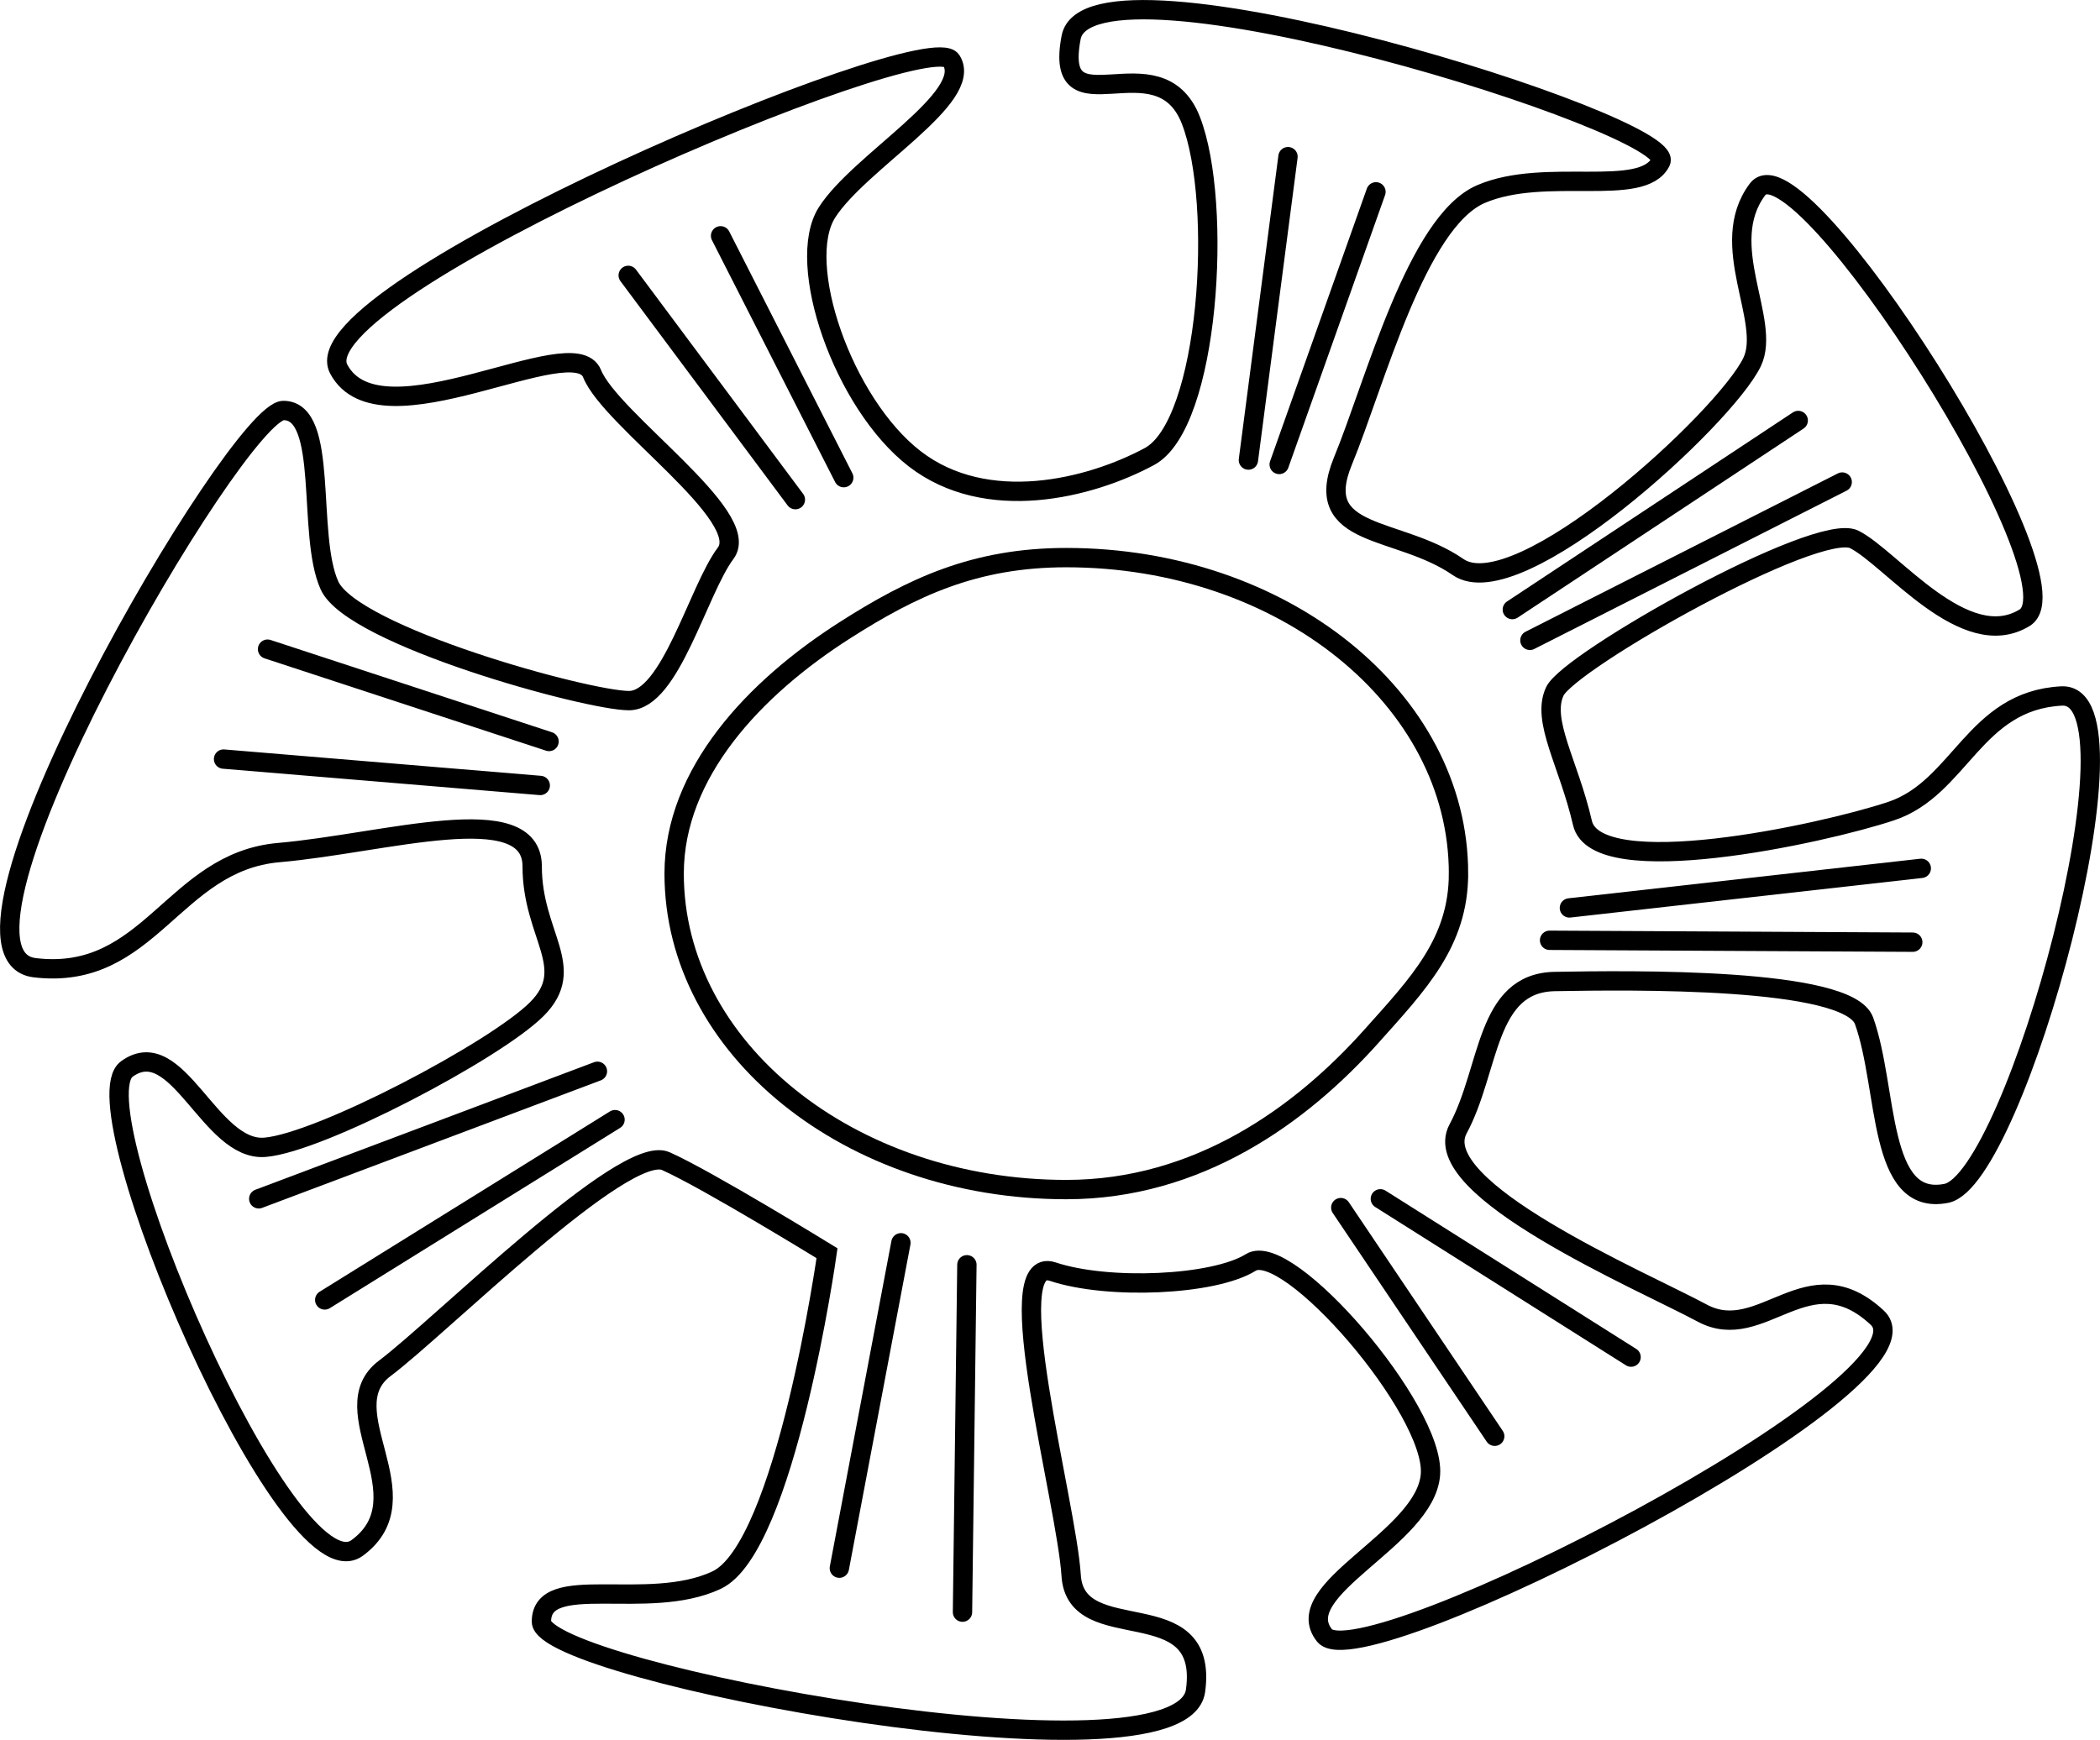 <?xml version="1.0" encoding="UTF-8" standalone="no"?>
<!-- Created with Inkscape (http://www.inkscape.org/) -->

<svg
   xmlns:dc="http://purl.org/dc/elements/1.1/"
   xmlns:cc="http://creativecommons.org/ns#"
   xmlns:rdf="http://www.w3.org/1999/02/22-rdf-syntax-ns#"
   xmlns:svg="http://www.w3.org/2000/svg"
   xmlns="http://www.w3.org/2000/svg"
   xmlns:sodipodi="http://sodipodi.sourceforge.net/DTD/sodipodi-0.dtd"
   xmlns:inkscape="http://www.inkscape.org/namespaces/inkscape"
   width="162.814"
   height="134.93"
   viewBox="0 0 162.814 134.93" enable-background="new 0 0 162.814 134.93" xml:space="preserve"
   id="svg2"
   version="1.1"
   inkscape:version="0.91 r13725"
   sodipodi:docname="medusa-ephyrae.svg">
  <defs
     id="defs4" />
  <sodipodi:namedview
     id="base"
     pagecolor="#ffffff"
     bordercolor="#666666"
     borderopacity="1.0"
     inkscape:pageopacity="0.0"
     inkscape:pageshadow="2"
     inkscape:zoom="4.4277213"
     inkscape:cx="86.152232"
     inkscape:cy="57.080958"
     inkscape:document-units="px"
     inkscape:current-layer="layer1"
     showgrid="false"
     inkscape:window-width="1370"
     inkscape:window-height="964"
     inkscape:window-x="48"
     inkscape:window-y="192"
     inkscape:window-maximized="0"
     fit-margin-top="0"
     fit-margin-left="0"
     fit-margin-right="0"
     fit-margin-bottom="0" />
  <g
     inkscape:label="Layer 1"
     inkscape:groupmode="layer"
     id="layer1"
     transform="translate(-239.454,-451.958)">
    <path
       style="fill:none;stroke:#000000;stroke-width:1.5;stroke-linecap:round;stroke-linejoin:miter;stroke-opacity:1"
       d="m 310.373,487.54 c -5.569,-4.301 -9.302,-15.177 -6.802,-19.106 2.5,-3.929 11.429,-8.929 9.643,-11.786 -1.786,-2.857 -50.714,17.857 -47.5,23.929 3.214,6.071 18.214,-3.214 19.643,0.357 1.429,3.571 12.5,11.071 10.357,13.929 -2.143,2.857 -4.286,11.429 -7.5,11.429 -3.214,0 -21.429,-5 -23.214,-8.929 -1.786,-3.929 0,-13.571 -3.571,-13.571 -3.571,0 -28.214,42.143 -19.286,43.214 8.929,1.071 10.714,-8.214 18.929,-8.929 8.214,-0.714 19.643,-4.286 19.643,1.071 0,5.357 3.571,7.857 0.357,11.071 -3.214,3.214 -16.786,10.357 -21.071,10.714 -4.286,0.357 -6.786,-8.929 -10.714,-6.071 -3.929,2.857 12.5,41.071 17.857,37.143 5.357,-3.929 -2.143,-10.714 2.143,-13.929 4.286,-3.214 18.571,-17.5 21.786,-16.071 3.214,1.429 12.5,7.143 12.5,7.143 0,0 -3.214,22.857 -8.571,25.357 -5.357,2.5 -13.571,-0.714 -13.571,3.214 0,3.929 49.643,13.214 50.714,5.357 1.071,-7.857 -9.286,-3.214 -9.643,-8.929 -0.357,-5.714 -5.714,-25 -1.429,-23.571 4.286,1.429 12.5,1.071 15.357,-0.714 2.857,-1.786 14.286,11.429 13.929,16.429 -0.357,5 -11.071,8.929 -8.214,12.5 C 345,582.362 390.357,559.148 385,554.148 c -5.357,-5 -8.929,2.143 -13.571,-0.357 -4.643,-2.5 -21.429,-9.643 -18.929,-14.286 2.5,-4.643 2.096,-11.334 7.5,-11.429 5.847,-0.102 22.763,-0.341 23.977,3.051 1.884,5.263 1.023,14.449 6.38,13.377 5.357,-1.071 15.714,-38.929 8.929,-38.571 -6.786,0.357 -7.857,7.143 -13.214,8.929 -5.357,1.786 -22.857,5.562 -23.929,0.919 -1.071,-4.643 -3.207,-7.937 -2.143,-10.205 1.112,-2.37 20.357,-13.214 23.214,-11.786 2.857,1.429 8.571,8.929 13.214,6.071 4.643,-2.857 -17.5,-37.5 -20.714,-33.214 -3.214,4.286 1.12,10.196 -0.422,13.394 -2.109,4.376 -18.15,19.106 -22.793,15.892 -4.643,-3.214 -11.429,-2.143 -8.929,-8.214 2.5,-6.071 5.714,-18.571 10.714,-20.714 5,-2.143 12.5,0.357 13.929,-2.5 1.429,-2.857 -44.286,-17.143 -45.714,-9.643 -1.429,7.5 6.786,0 9.286,6.429 2.5,6.429 1.429,23.571 -3.214,26.071 -4.643,2.5 -12.629,4.478 -18.198,0.177 z"
       id="path3098"
       inkscape:connector-curvature="0"
       sodipodi:nodetypes="zssssssssssssssssscsssssssssssssssssssssssssssssz" />
    <path
       style="color:#000000;display:inline;overflow:visible;visibility:visible;fill:none;stroke:#000000;stroke-width:1.5;stroke-linecap:round;stroke-linejoin:miter;stroke-miterlimit:4;stroke-dashoffset:0;stroke-opacity:1;marker:none;enable-background:accumulate"
       d="m 352.532,519.708 c 0,5.335 -3.139,8.567 -6.73,12.59 -5.52,6.183 -13.502,11.914 -23.675,11.914 -16.793,0 -30.406,-10.971 -30.406,-24.505 0,-7.798 6.224,-14.404 13.267,-18.892 5.181,-3.301 10.021,-5.613 17.139,-5.613 16.793,0 30.406,10.971 30.406,24.505 z"
       id="path3100"
       inkscape:connector-curvature="0"
       sodipodi:nodetypes="sssssss" />
    <path
       style="fill:none;stroke:#000000;stroke-width:1.5;stroke-linecap:round;stroke-linejoin:miter;stroke-opacity:1"
       d="M 301.119,490.706 288.16,473.314"
       id="path3105"
       inkscape:connector-curvature="0" />
    <path
       style="fill:none;stroke:#000000;stroke-width:1.5;stroke-linecap:round;stroke-linejoin:miter;stroke-opacity:1"
       d="m 304.87,489.001 -9.549,-18.756"
       id="path3107"
       inkscape:connector-curvature="0" />
    <path
       style="fill:none;stroke:#000000;stroke-width:1.5;stroke-linecap:round;stroke-linejoin:miter;stroke-opacity:1"
       d="m 336.244,487.637 3.069,-23.53"
       id="path3109"
       inkscape:connector-curvature="0" />
    <path
       style="fill:none;stroke:#000000;stroke-width:1.5;stroke-linecap:round;stroke-linejoin:miter;stroke-opacity:1"
       d="m 338.631,487.978 7.502,-21.143"
       id="path3111"
       inkscape:connector-curvature="0" />
    <path
       style="fill:none;stroke:#000000;stroke-width:1.5;stroke-linecap:round;stroke-linejoin:miter;stroke-opacity:1"
       d="M 356.705,499.231 378.871,484.567"
       id="path3113"
       inkscape:connector-curvature="0" />
    <path
       style="fill:none;stroke:#000000;stroke-width:1.5;stroke-linecap:round;stroke-linejoin:miter;stroke-opacity:1"
       d="m 358.069,501.618 24.212,-12.277"
       id="path3115"
       inkscape:connector-curvature="0" />
    <path
       style="fill:none;stroke:#000000;stroke-width:1.5;stroke-linecap:round;stroke-linejoin:miter;stroke-opacity:1"
       d="m 361.131,522.369 27.281,-3.069"
       id="path3117"
       inkscape:connector-curvature="0" />
    <path
       style="fill:none;stroke:#000000;stroke-width:1.5;stroke-linecap:round;stroke-linejoin:miter;stroke-opacity:1"
       d="m 359.593,524.879 28.158,0.147"
       id="path3119"
       inkscape:connector-curvature="0"
       sodipodi:nodetypes="cc" />
    <path
       style="fill:none;stroke:#000000;stroke-width:1.5;stroke-linecap:round;stroke-linejoin:miter;stroke-opacity:1"
       d="m 346.474,544.928 19.438,12.277"
       id="path3121"
       inkscape:connector-curvature="0" />
    <path
       style="fill:none;stroke:#000000;stroke-width:1.5;stroke-linecap:round;stroke-linejoin:miter;stroke-opacity:1"
       d="m 343.405,545.61 11.936,17.733"
       id="path3123"
       inkscape:connector-curvature="0" />
    <path
       style="fill:none;stroke:#000000;stroke-width:1.5;stroke-linecap:round;stroke-linejoin:miter;stroke-opacity:1"
       d="m 314.418,550.043 -0.341,26.94"
       id="path3125"
       inkscape:connector-curvature="0" />
    <path
       style="fill:none;stroke:#000000;stroke-width:1.5;stroke-linecap:round;stroke-linejoin:miter;stroke-opacity:1"
       d="m 309.303,548.338 -4.774,25.235"
       id="path3129"
       inkscape:connector-curvature="0" />
    <path
       style="fill:none;stroke:#000000;stroke-width:1.5;stroke-linecap:round;stroke-linejoin:miter;stroke-opacity:1"
       d="m 287.137,538.789 -22.507,13.982"
       id="path3131"
       inkscape:connector-curvature="0" />
    <path
       style="fill:none;stroke:#000000;stroke-width:1.5;stroke-linecap:round;stroke-linejoin:miter;stroke-opacity:1"
       d="m 285.773,535.038 -26.258,9.89"
       id="path3135"
       inkscape:connector-curvature="0" />
    <path
       style="fill:none;stroke:#000000;stroke-width:1.5;stroke-linecap:round;stroke-linejoin:miter;stroke-opacity:1"
       d="m 281.34,512.872 -24.553,-2.046"
       id="path3137"
       inkscape:connector-curvature="0" />
    <path
       style="fill:none;stroke:#000000;stroke-width:1.5;stroke-linecap:round;stroke-linejoin:miter;stroke-opacity:1"
       d="m 282.022,509.462 -21.825,-7.161"
       id="path3139"
       inkscape:connector-curvature="0" />
  </g>
</svg>

